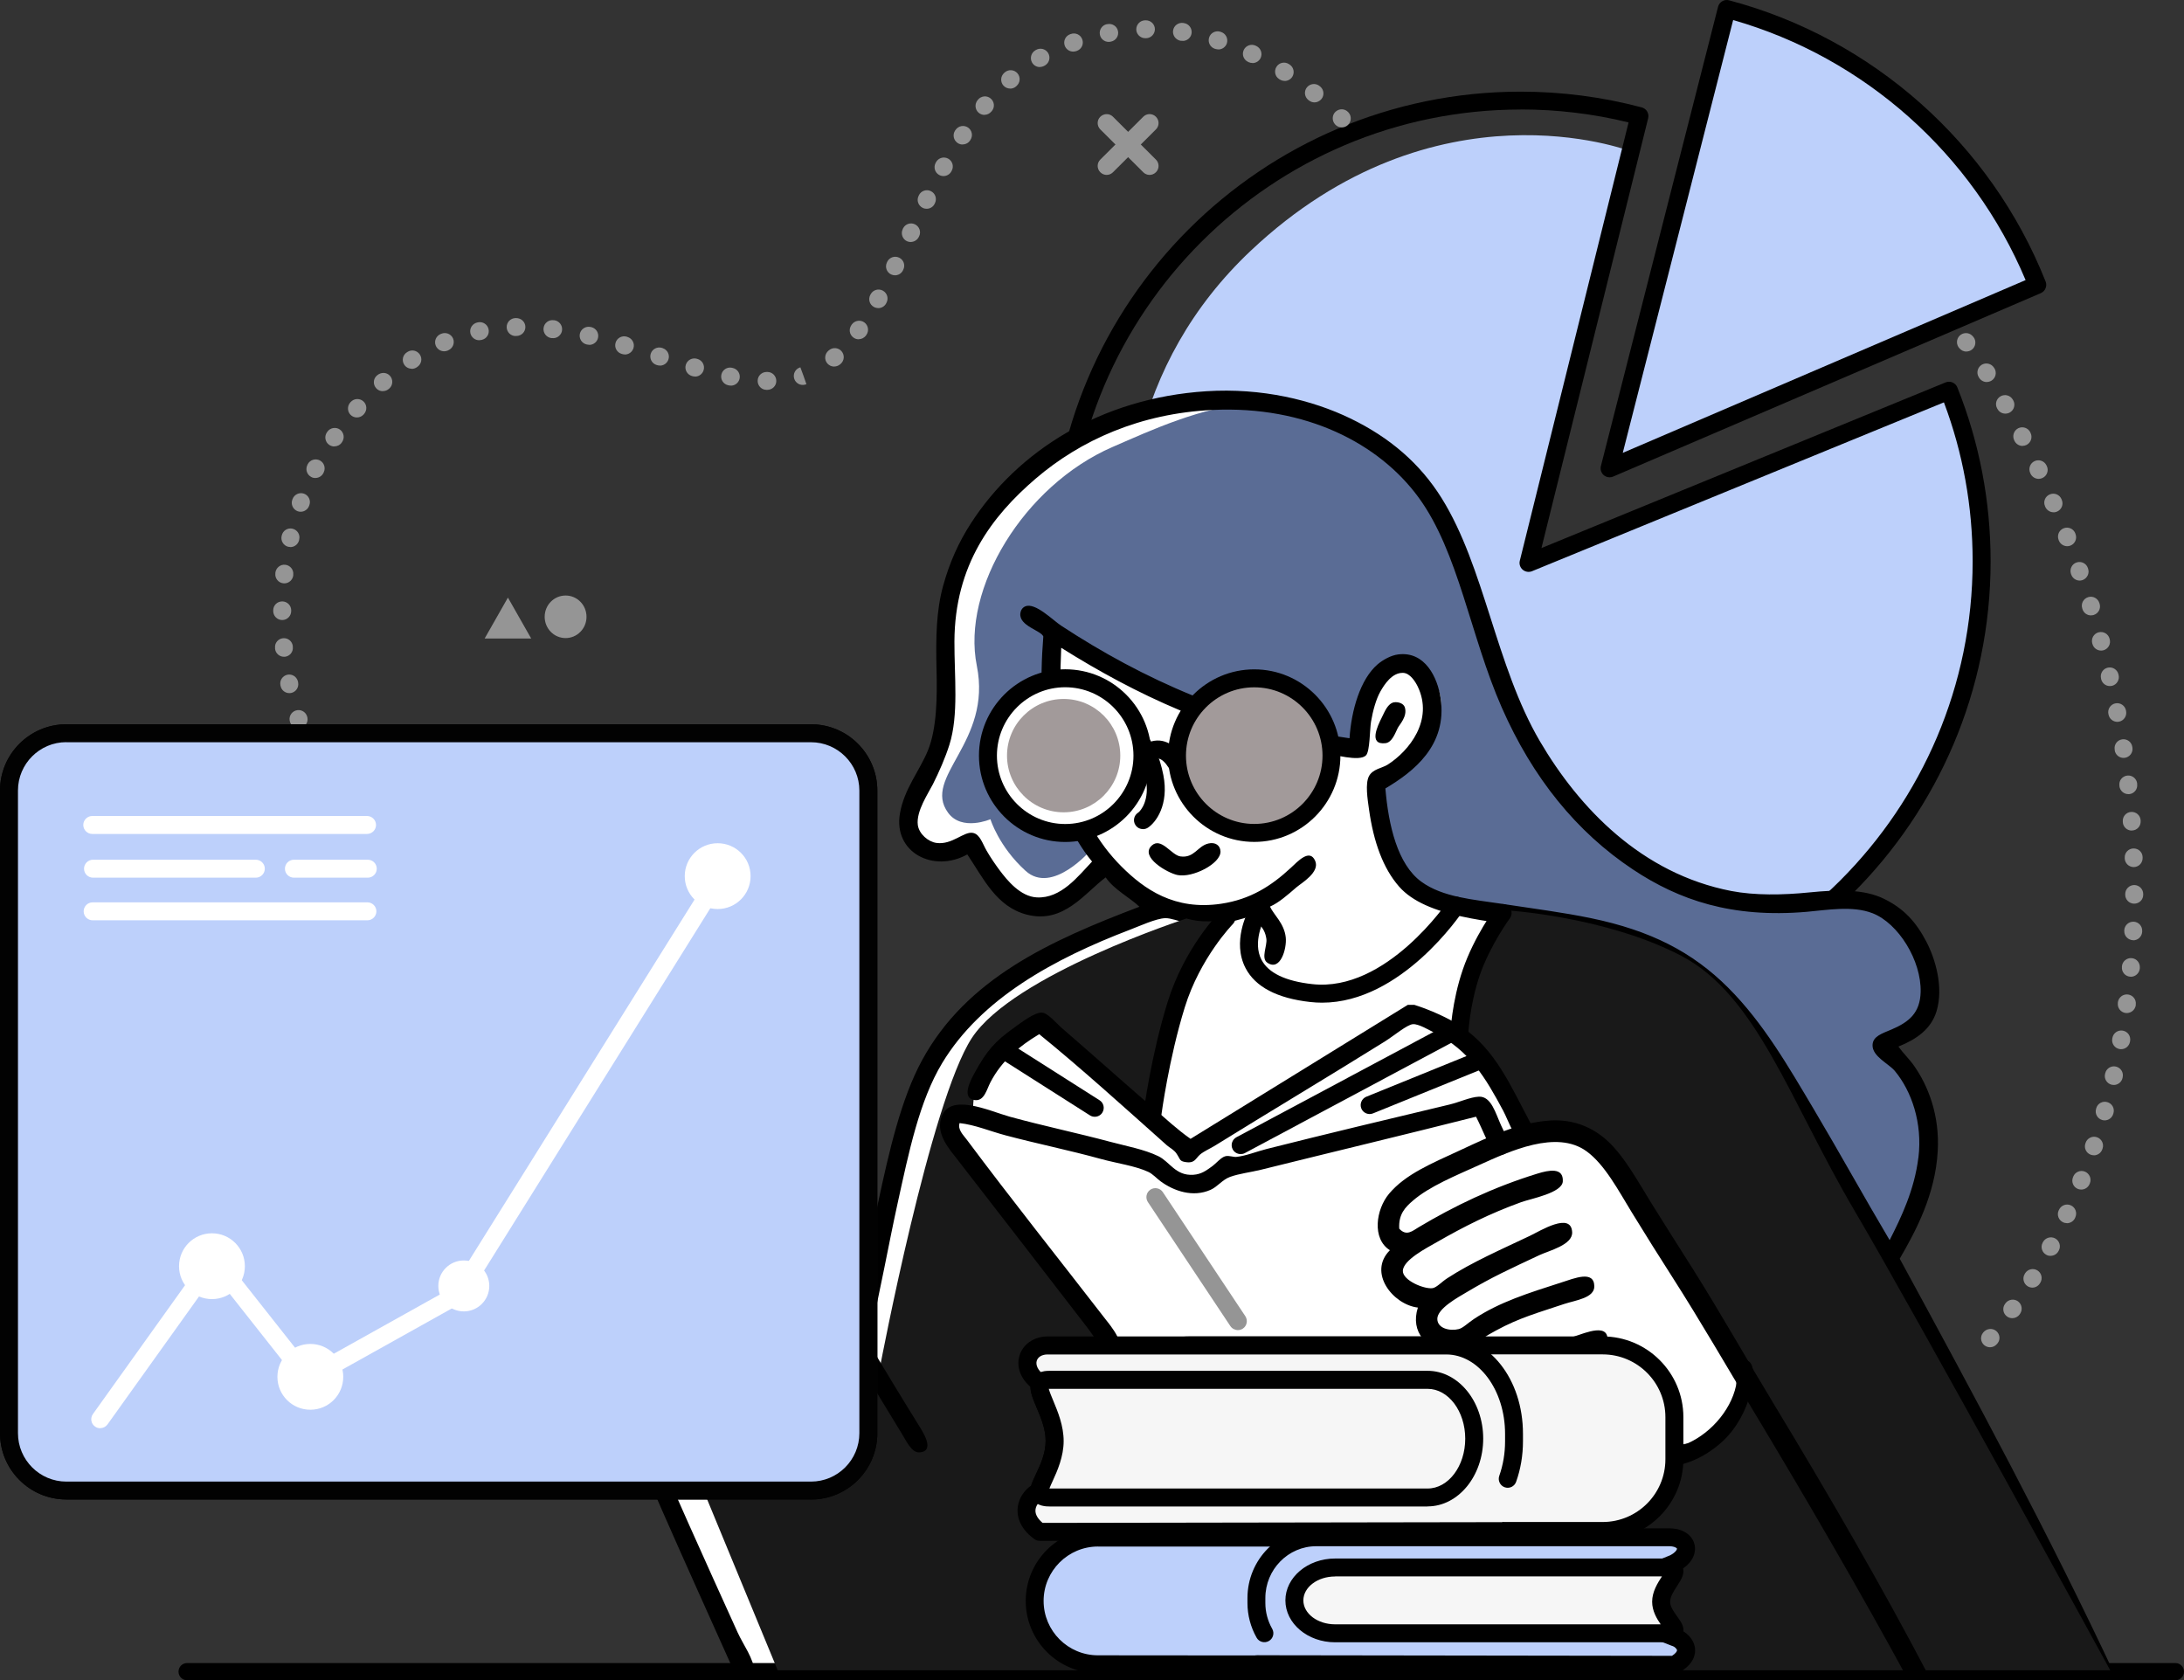 <svg width="607" height="467" viewBox="0 0 607 467" fill="none" xmlns="http://www.w3.org/2000/svg">
<rect x="0" y="0" width="607" height="467" fill="#333333" stroke="none"/>
<g clip-path="url(#clip0_230_3743)">
<path fill-rule="evenodd" clip-rule="evenodd" d="M425.386 157.528L543.016 108.51C543.016 108.51 566.554 176.248 532.659 223.69C493.647 278.273 395.052 301.125 359.213 269.128C324.09 237.786 281.557 131.956 347.648 69.66C398.962 21.277 452.915 41.96 452.915 41.96L425.406 157.549L425.386 157.528Z" fill="#BDD0FB"/>
<path d="M422.645 286.518C350.638 286.518 292.059 227.966 292.059 155.994C292.059 84.022 350.638 25.471 422.645 25.471C434.045 25.471 445.364 26.944 456.294 29.849C457.604 30.196 458.402 31.526 458.075 32.856L428.417 152.312L540.725 106.281C541.339 106.035 542.035 106.035 542.649 106.281C543.263 106.546 543.754 107.037 544 107.651C550.14 123.036 553.251 139.3 553.251 156.014C553.251 227.987 494.672 286.538 422.665 286.538L422.645 286.518ZM422.645 30.442C353.381 30.442 297.032 86.763 297.032 155.994C297.032 225.225 353.381 281.546 422.645 281.546C491.908 281.546 548.257 225.225 548.257 155.994C548.257 140.773 545.576 125.92 540.274 111.825L425.776 158.756C424.917 159.104 423.914 158.94 423.197 158.326C422.481 157.713 422.174 156.751 422.399 155.851L452.63 34.022C442.867 31.628 432.776 30.421 422.645 30.421V30.442Z" fill="black"/>
<path fill-rule="evenodd" clip-rule="evenodd" d="M587.066 465.159H207.281C207.281 465.159 174.573 393.269 164.257 365.793C153.962 338.318 141.784 293.003 143.134 285.658C144.485 278.293 146.716 272.647 146.716 272.647C146.716 272.647 144.363 266.018 145.202 262.847C146.041 259.656 146.716 258.694 146.716 258.694C146.716 258.694 144.526 249.14 146.716 245.867C148.906 242.594 149.357 242.839 149.357 242.839C149.357 242.839 147.248 227.045 158.977 224.55C170.705 222.054 197.989 224.365 195.574 233.797C193.158 243.228 185.176 237.356 181.43 236.804C177.664 236.272 174.86 233.878 171.994 235.863C169.129 237.847 167.471 240.957 167.471 240.957C167.471 240.957 175.433 246.194 181.43 251.513C191.05 260.065 188.041 264.525 188.041 264.525L198.419 263.768C198.419 263.768 199.81 253.191 203.126 249.631C206.442 246.072 213.811 242.103 213.115 246.603C212.439 251.104 211.027 258.04 211.416 263.584C211.805 269.128 211.948 274.099 208.407 280.932C204.866 287.765 199.36 293.187 199.36 293.187C199.36 293.187 210.147 321.624 217.474 334.86C224.781 348.097 239.17 371.44 239.17 371.44C239.17 371.44 250.244 310.331 258.226 297.135C266.209 283.96 285.06 266.714 301.25 260.167C317.44 253.621 321.063 252.25 321.063 252.25C321.063 252.25 319.999 251.35 316.355 248.854C312.692 246.358 305.405 240.18 305.405 240.18C305.405 240.18 296.89 253.15 289.931 251.493C282.972 249.836 280.721 248.67 277.487 243.392C274.253 238.093 269.565 233.96 269.565 233.96C269.565 233.96 256.957 240.855 254.481 231.137C252.004 221.399 262.422 212.622 263.159 203.048C263.896 193.473 262.299 168.371 267.314 156.465C276.156 135.454 314.186 96.583 361.262 114.423C408.339 132.242 406.906 154.869 411.061 166.837C415.236 178.825 428.111 224.59 456.336 239.811C484.562 255.032 518.866 246.542 525.395 253.396C531.925 260.249 542.2 272.176 536.898 279.787C531.597 287.418 523.697 291.1 523.697 291.1C523.697 291.1 536.653 296.419 535.384 315.609C534.115 334.799 526.132 350.49 526.132 350.49L587.066 465.138V465.159Z" fill="white"/>
<path fill-rule="evenodd" clip-rule="evenodd" d="M342.306 203.928C344.762 203.6 347.014 205.319 347.341 207.753L348.201 214.136C348.528 216.571 346.809 218.801 344.353 219.128C341.897 219.455 339.645 217.737 339.318 215.302L338.458 208.919C338.13 206.485 339.85 204.255 342.306 203.928Z" fill="black"/>
<path fill-rule="evenodd" clip-rule="evenodd" d="M307.267 203.743C309.723 203.416 311.975 205.135 312.302 207.569L313.162 213.952C313.489 216.387 311.77 218.617 309.314 218.944C306.858 219.271 304.606 217.553 304.279 215.118L303.419 208.735C303.091 206.301 304.811 204.071 307.267 203.743Z" fill="black"/>
<path d="M304.257 310.372C303.807 310.372 303.336 310.249 302.927 309.983L278.017 294.148C276.85 293.412 276.523 291.878 277.26 290.711C277.997 289.545 279.532 289.218 280.698 289.954L305.608 305.789C306.775 306.526 307.102 308.06 306.365 309.226C305.894 309.983 305.076 310.372 304.257 310.372Z" fill="black"/>
<path d="M380.665 309.615C379.683 309.615 378.741 309.022 378.352 308.06C377.841 306.792 378.455 305.339 379.724 304.807L409.914 292.553C411.183 292.041 412.636 292.655 413.168 293.923C413.68 295.192 413.066 296.644 411.797 297.176L381.607 309.431C381.3 309.553 380.972 309.615 380.665 309.615Z" fill="black"/>
<path d="M344.823 320.744C343.923 320.744 343.063 320.274 342.613 319.435C341.958 318.228 342.428 316.714 343.636 316.059L401.561 285.126C402.768 284.472 404.283 284.942 404.938 286.149C405.593 287.356 405.122 288.87 403.914 289.525L345.99 320.458C345.621 320.662 345.212 320.744 344.823 320.744Z" fill="black"/>
<path d="M344.048 369.66C343.25 369.66 342.451 369.271 341.96 368.555L319.036 334.083C318.279 332.937 318.586 331.382 319.732 330.625C320.878 329.868 322.434 330.175 323.191 331.321L346.115 365.793C346.873 366.939 346.565 368.494 345.419 369.251C344.989 369.537 344.519 369.66 344.048 369.66Z" fill="#959595"/>
<path d="M604.604 466.98H52.008C50.678 466.98 49.613 465.916 49.613 464.586C49.613 463.256 50.678 462.192 52.008 462.192H604.604C605.934 462.192 606.999 463.256 606.999 464.586C606.999 465.916 605.934 466.98 604.604 466.98Z" fill="black"/>
<path fill-rule="evenodd" clip-rule="evenodd" d="M303.171 236.252C303.171 236.252 292.487 248.793 285.036 242.021C277.566 235.249 275.273 227.68 275.273 227.68C275.273 227.68 267.332 231.117 263.504 225.879C256.197 215.896 275.805 206.444 271.487 185.024C267.168 163.604 284.607 134.922 309.168 124.243C331.417 114.566 363.02 99.304 391.511 130.421C402.421 142.328 408.581 162.684 417.628 191.203C424.69 213.461 439.693 230.216 458.708 241.816C490.228 261.088 509.673 244.026 523.509 251.391C530.059 254.869 538.328 265.977 537.059 274.304C535.811 282.63 525.106 290.241 525.106 290.241C525.106 290.241 538.86 301.657 536.875 316.939C534.89 332.221 525.904 349.427 525.904 349.427C525.904 349.427 486.647 281.567 476.453 272.299C466.281 263.052 429.357 256.423 415.254 253.764C401.152 251.125 395.38 248.833 390.733 242.614C386.087 236.374 382.567 216.714 382.567 216.714C382.567 216.714 409.277 201.78 397.529 188.011C382.587 170.54 378.391 206.546 378.391 206.546C378.391 206.546 352.376 207.508 331.744 196.379C311.113 185.249 293.265 176.248 293.265 176.248C293.265 176.248 289.028 184.022 293.469 200.757C297.89 217.491 303.232 236.231 303.232 236.231L303.171 236.252Z" fill="#5A6C95"/>
<path fill-rule="evenodd" clip-rule="evenodd" d="M527.603 290.834C528.933 292.696 530.591 294.23 531.983 296.215C535.913 301.8 539.126 309.983 538.553 319.926C537.878 331.935 532.556 341.959 527.992 349.815C548.644 387.765 569.542 426.513 588.004 465.977C586.469 465.527 584.422 465.568 582.416 465.588C559.39 419.291 536.711 374.999 511.044 330.503C504.597 319.312 498.641 308.571 491.907 298.015C485.316 287.684 477.661 277.454 467.795 270.519C457.991 263.645 443.52 260.474 428.517 258.162C414.169 255.953 396.403 255.012 388.85 246.399C384.429 241.366 381.748 234.022 380.479 224.877C380.09 222.095 379.394 217.778 380.479 215.712C381.502 213.727 384.183 213.461 385.657 212.52C391.695 208.674 398.49 200.102 394.028 190.793C393.373 189.443 391.9 187.111 390.037 187.009C386.906 186.825 384.716 190.302 383.651 192.185C382.464 194.271 381.563 197.524 381.052 200.552C380.683 202.782 380.765 208.756 379.66 209.922C377.859 211.784 370.674 209.697 367.502 209.124C338.56 203.928 315.534 192.962 294.943 180.032C293.633 207.835 298.299 227.414 311.686 240.814C318.01 247.135 326.443 253.109 339.399 251.166C347.525 249.959 353.318 246.235 358.742 241.203C360.707 239.382 363.981 235.761 365.516 239.218C366.949 242.389 361.709 245.417 360.338 246.583C357.841 248.752 355.364 250.92 352.97 251.964C353.993 254.234 356.94 256.608 357.35 260.536C357.677 263.666 355.835 270.11 352.171 267.512C350.432 266.284 352.233 262.786 351.967 260.945C351.455 257.324 349.203 256.485 347.587 254.562C342.408 256.505 336.145 257.467 329.452 256.362C327.507 256.035 325.44 255.135 323.864 255.175C321.346 255.237 316.639 257.405 314.101 258.367C292.855 266.489 272.694 277.516 261.866 295.437C255.521 305.953 252.615 320.13 249.504 334.287C246.884 346.194 244.816 358.183 241.726 371.153C241.173 373.465 240.129 374.692 238.942 374.733C234.869 374.918 236.834 368.228 237.346 365.773C239.659 354.684 241.828 344.537 244.121 333.899C247.109 320.028 250.425 305.38 256.279 294.639C268.58 272.054 291.627 261.497 316.68 252.004C314.121 249.509 309.618 247.258 307.305 243.842C301.492 248.158 295.639 256.853 285.384 254.193C276.91 252.004 273.308 244.087 268.846 237.459C259.431 242.696 248.255 236.906 250.118 226.104C251.284 219.251 255.562 214.279 257.896 208.572C260.434 202.332 260.475 193.453 260.29 186.047C260.065 176.923 260.249 169.64 262.092 162.929C263.893 156.342 266.451 150.675 269.869 145.397C282.846 125.348 306.016 110.597 335.265 108.735C350.677 107.754 364.698 111.15 375.341 116.305C386.292 121.604 394.683 128.846 400.66 138.42C412.654 157.631 415.684 185.004 427.964 205.973C438.894 224.611 456.251 242.798 481.181 247.626C487.67 248.874 495.468 248.772 502.918 248.015C510.676 247.238 518.065 247.054 523.653 249.815C529.077 252.475 532.515 256.178 535.422 261.763C537.898 266.509 540.252 274.447 538.205 281.096C536.67 286.067 532.638 288.829 527.644 290.855L527.603 290.834ZM533.191 321.726C534.357 312.049 531.267 303.211 526.62 297.626C524.922 295.601 520.337 293.596 520.439 290.445C520.521 287.97 523.059 287.254 525.822 286.067C530.571 284.022 533.641 281.526 533.805 275.716C534.03 266.898 527.582 256.587 520.439 253.805C514.913 251.636 507.728 252.925 502.1 253.416C481.304 255.196 466.629 250.143 453.857 241.653C438.178 231.239 425.979 216.203 417.382 196.624C408.602 176.657 405.409 153.478 394.254 138.236C383.303 123.281 363.019 112.704 337.045 113.932C316.925 114.873 300.305 122.34 287.799 133.06C275.723 143.433 265.346 156.956 265.264 178.293C265.223 187.847 266.492 198.69 263.872 206.976C262.767 210.495 261.027 214.484 259.287 217.942C257.957 220.56 254.58 225.491 255.091 229.296C255.439 231.792 257.998 233.96 260.27 234.267C264.65 234.881 267.904 230.953 270.442 231.485C272.366 231.874 273.062 234.451 274.229 236.456C275.375 238.461 276.808 240.486 277.811 241.837C279.94 244.68 283.603 249.181 288.168 249.406C294.943 249.754 299.671 243.473 303.519 239.443C292.118 225.634 287.922 202.23 289.969 176.882C289.314 175.204 283.215 173.977 283.583 170.499C283.644 169.865 283.992 168.903 284.975 168.514C287.758 167.369 292.671 172.422 294.943 173.895C317.376 188.604 343.82 200.716 375.075 205.176C375.587 197.361 378.063 188.789 382.853 184.656C384.306 183.408 386.578 182.119 388.625 181.874C396.096 180.953 399.555 188.338 400.394 194.026C402.318 207.262 392.78 214.505 385.043 219.128C385.903 229.439 388.441 240.221 395.011 245.028C401.008 249.406 409.461 249.979 417.546 251.207C426.02 252.495 434.514 253.58 442.272 255.196C458.707 258.612 470.333 264.525 480.342 274.529C490.064 284.247 497.024 296.358 504.065 308.203C511.167 320.151 517.942 332.446 525.188 344.66C528.463 338.215 532.085 330.625 533.17 321.747L533.191 321.726Z" fill="black"/>
<path fill-rule="evenodd" clip-rule="evenodd" d="M387.459 195.192C388.401 195.008 390.079 195.397 390.448 196.583C391.226 199.14 388.954 201.35 388.462 202.352C387.746 203.784 386.907 206.321 385.065 206.546C380.316 207.078 382.813 201.861 384.062 199.365C384.901 197.688 385.679 195.54 387.459 195.171V195.192Z" fill="black"/>
<path fill-rule="evenodd" clip-rule="evenodd" d="M335.817 234.431C337.781 233.96 339.153 234.963 339.214 236.62C339.317 240.016 331.457 244.046 327.261 243.187C324.498 242.635 316.74 238.175 320.077 235.024C322.717 232.528 325.562 237.663 328.059 238.011C331.928 238.563 332.828 235.126 335.837 234.431H335.817Z" fill="black"/>
<path fill-rule="evenodd" clip-rule="evenodd" d="M216.533 333.53C216.533 333.53 208.571 361.558 192.565 367.287C176.579 373.015 176.907 369.169 176.907 369.169L216.144 464.197H586.493C586.493 464.197 533.337 366.877 515.366 336.354C497.395 305.81 488.328 276.657 467.266 265.63C446.184 254.623 418.593 252.986 418.593 252.986C418.593 252.986 409.301 265.486 408.216 271.644C407.131 277.823 405.76 288.625 405.76 288.625C405.76 288.625 411.941 289.627 414.807 295.601C417.672 301.575 424.058 314.463 424.058 314.463C424.058 314.463 433.023 306.403 444.629 319.558C456.234 332.712 485.196 381.035 485.196 381.035C485.196 381.035 488.062 392.512 479.527 397.442C471.012 402.372 463.684 401.411 463.684 401.411L330.499 398.956L311.075 374.447C311.075 374.447 265.451 317.798 265.042 313.911C264.633 310.044 270.507 309.39 270.507 309.39C270.507 309.39 269.606 301.493 275.031 296.01C280.455 290.527 290.115 283.94 290.115 283.94L320.306 308.837C320.306 308.837 320.654 287.847 326.16 276.779C331.666 265.732 340.876 255.462 340.876 255.462C340.876 255.462 335.677 256.812 330.499 255.462C325.32 254.112 329.742 255.278 329.742 255.278C329.742 255.278 281.662 270.846 270.118 288.461C258.574 306.096 244.656 379.541 244.656 379.541L216.553 333.53H216.533Z" fill="#191919"/>
<path fill-rule="evenodd" clip-rule="evenodd" d="M217.144 330.912C217.308 337.684 215.2 342.859 212.948 347.851C210.82 352.598 208.036 357.119 204.372 360.597C198.027 366.632 188.898 372.381 177.457 371.562C173.793 371.296 170.641 369.885 167.489 368.166C164.971 366.816 160.366 364.77 160.714 361.783C160.755 361.456 161.553 360.208 162.106 359.983C163.989 359.267 167.243 362.683 168.881 363.563C171.316 364.893 174.612 366.12 176.863 366.346C188.551 367.553 197.986 360.719 203.185 354.787C207.77 349.57 210.799 342.491 212.559 334.86C213.194 332.098 213.624 327.904 217.144 330.871V330.912Z" fill="black"/>
<path fill-rule="evenodd" clip-rule="evenodd" d="M487.26 381.321V383.305C486.462 389.893 483.29 396.337 478.889 400.449C474.488 404.561 468.246 407.917 461.348 407.63C460.611 406.219 460.058 405.809 460.161 404.848C460.447 402.127 465.462 402.475 467.734 401.656C474.795 399.12 480.997 392.225 482.491 385.126C482.798 383.633 482.061 378.579 484.477 378.15C486.544 377.782 487.097 379.439 487.26 381.341V381.321Z" fill="black"/>
<path fill-rule="evenodd" clip-rule="evenodd" d="M167.408 220.131H176.373C183.271 221.031 190.701 222.749 194.713 226.698C198.438 230.38 199.277 238.686 193.321 240.855C184.642 243.985 173.958 233.817 168.596 241.857C173.876 243.658 178.154 246.174 182.35 249.631C185.85 252.495 190.476 256.628 191.315 262.193C191.847 265.732 190.476 268.351 189.33 269.967C188.654 270.908 187.201 271.808 186.935 272.954C186.648 274.243 187.058 275.756 186.935 276.943C186.444 281.28 184.786 283.51 183.537 287.111C182.534 290.016 182.35 291.796 180.938 293.882C179.812 295.56 178.461 297.34 176.353 298.67C170.601 302.291 159.692 300.245 162.394 291.489C159.712 290.057 154.984 290.466 155.414 286.906C155.762 284.022 159.139 284.799 161.8 285.72C164.461 286.64 166.856 287.827 167.572 289.709C168.493 292.082 166.549 293.555 167.961 294.68C170.09 296.399 173.058 294.537 174.531 293.289C187.242 282.569 164.379 268.842 151.996 272.77C142.089 275.92 145.549 294.353 147.8 304.644C149.499 312.315 152.139 321.89 154.575 329.541C168.8 374.161 186.955 413.85 205.008 453.682C206.666 457.323 209.388 460.719 209.798 464.831C208.14 464.034 205.929 463.788 203.616 463.645C190.619 434.615 176.967 404.93 164.952 373.976C155.803 350.429 146.592 327.516 141.823 300.859C140.616 294.169 139.408 286.252 140.82 279.132C141.23 277.066 142.785 274.611 142.806 272.954C142.847 271.235 141.721 268.821 141.619 266.387C141.496 263.686 141.905 261.456 142.806 259.206C141.926 255.482 141.619 252.168 142.601 248.445C143.297 245.806 145.671 243.698 145.999 242.062C146.695 238.523 146.715 235.883 147.8 233.101C150.891 225.102 157.215 221.358 167.327 220.151L167.408 220.131ZM174.593 225.306C161.227 224.631 152.201 228.866 151.464 240.241C155.066 239.239 160.572 239.525 164.031 240.446C164.379 237.07 168.289 233.94 171.809 233.469C178.277 232.61 185.891 237.336 192.134 235.454C193.587 227.782 181.634 225.634 174.593 225.286V225.306ZM181.368 255.585C175.923 250.143 166.774 245.376 158.443 244.824C150.993 244.333 146.613 247.054 147.288 254.194C161.759 247.524 179.669 256.423 185.359 266.755C187.549 262.847 184.09 258.306 181.368 255.605V255.585ZM157.85 256.976C150.543 257.058 144.955 260.822 147.288 269.128C158.28 263.379 173.242 269.333 179.178 276.104C179.894 276.923 180.672 278.887 181.368 278.498C184.254 265.957 169.844 256.853 157.85 256.976Z" fill="black"/>
<path fill-rule="evenodd" clip-rule="evenodd" d="M200.895 293.248C215.959 330.175 235.158 363.522 255.319 396.071C256.384 397.79 260.129 403.354 255.524 403.641C253.334 403.784 251.84 400.368 250.53 398.26C231.187 366.714 211.292 332.999 196.903 297.033C195.471 297.504 193.117 297.585 192.523 295.846C191.848 293.862 194.263 292.041 195.512 290.855C199.769 286.845 204.129 282.364 206.482 276.902C208.468 272.299 208.713 267.553 208.877 262.745C209.061 257.59 210.249 253.334 210.863 248.199C203.883 247.279 202.143 254.93 201.488 261.743C201.222 264.607 201.243 266.857 198.889 266.918C194.468 267.041 196.801 257.753 197.497 254.971C198.868 249.488 201.713 243.248 208.263 242.614C210.617 242.389 214.138 243.044 215.447 245.396C217.331 248.792 214.833 255.278 214.445 259.144C213.892 264.729 214.056 269.66 213.053 273.69C210.965 282.017 206.094 287.602 200.895 293.207V293.248Z" fill="black"/>
<path fill-rule="evenodd" clip-rule="evenodd" d="M536.2 465.998C534.133 466.182 532.536 466.857 530.428 467C516.919 442.164 502.632 417.573 487.179 391.877C479.933 379.848 472.688 367.266 464.848 355.012C461.225 349.345 457.275 343.084 453.489 336.886C449.804 330.871 446.018 323.629 440.921 319.946C432.591 313.911 419.614 319.946 411.222 323.731C404.59 326.738 397.345 329.664 392.678 333.694C390.611 335.474 388.646 337.438 388.891 341.468C390.897 343.678 392.596 342.082 394.275 341.08C404.038 335.249 414.865 329.991 427.371 326.145C430.38 325.224 434.576 324.324 434.351 328.334C434.167 331.546 425.509 333.121 422.786 334.103C414.026 337.274 406.903 340.875 399.269 345.253C396.608 346.787 389.915 350.184 389.894 353.232C389.894 355.85 395.687 358.265 398.061 358.019C399.248 357.896 400.579 356.321 402.257 355.237C409.114 350.777 417.26 347.238 425.181 343.473C427.985 342.143 436.705 336.661 436.95 342.471C437.094 346.01 430.523 347.565 427.781 348.854C419.88 352.577 414.661 354.909 407.456 359.226C405.389 360.474 399.412 363.665 399.473 366.591C399.535 369.251 403.035 369.987 405.45 369.373C406.637 369.066 407.968 367.696 409.626 366.591C416.707 361.886 424.71 359.39 433.942 356.423C437.646 355.237 442.988 352.986 443.111 357.426C443.193 360.76 437.892 361.354 434.74 362.397C427.371 364.873 422.316 366.223 415.807 369.762C413.453 371.051 408.827 373.485 409.032 376.145C409.298 379.664 415.541 377.72 418.202 376.943C425.161 374.918 430.442 373.608 437.728 371.358C440.45 370.519 447.655 367.307 446.693 373.158C446.304 375.572 441.924 376.227 438.915 377.147C435.354 378.232 432.98 378.845 429.746 379.746C420.269 382.344 404.079 389.995 402.83 375.552C396.628 375.081 391.88 370.294 394.07 363.4C387.131 362.581 380.09 353.661 386.292 347.463C381.236 344.271 382.403 336.108 386.087 331.73C390.693 326.288 397.815 323.383 406.023 319.578C414.21 315.773 422.029 312.008 430.749 311.415C437.626 310.945 443.009 313.625 446.693 317C451.503 321.399 455.249 328.396 459.056 334.533C462.965 340.834 466.977 347.074 470.62 352.864C478.398 365.261 485.603 377.986 492.951 390.118C508.752 416.243 522.998 440.854 536.2 466.038V465.998Z" fill="black"/>
<path fill-rule="evenodd" clip-rule="evenodd" d="M206.688 466.202C206.483 466.652 205.439 466.284 204.887 466.407C205.091 465.609 206.094 466.223 206.688 466.202Z" fill="black"/>
<path fill-rule="evenodd" clip-rule="evenodd" d="M447.352 130.155L566.209 79.173C551.37 41.714 519.358 12.93 479.896 2.496L447.352 130.155Z" fill="#BDD0FB"/>
<path d="M447.351 132.651C446.778 132.651 446.184 132.447 445.734 132.058C445.018 131.444 444.711 130.462 444.936 129.542L477.501 1.882C477.664 1.248 478.074 0.696 478.647 0.348C479.22 -9.92179e-06 479.916 -0.082 480.55 0.082C520.422 10.638 553.314 39.853 568.542 78.253C569.034 79.501 568.44 80.933 567.212 81.465L448.354 132.447C448.047 132.59 447.699 132.651 447.372 132.651H447.351ZM481.697 5.565L451.015 125.859L562.975 77.844C548.279 42.799 518.171 16.019 481.676 5.565H481.697Z" fill="black"/>
<path d="M319.504 48.609C318.87 48.609 318.235 48.363 317.744 47.872L305.811 35.966C304.829 34.984 304.829 33.408 305.811 32.447C306.794 31.485 308.37 31.465 309.332 32.447L321.264 44.353C322.247 45.335 322.247 46.911 321.264 47.872C320.773 48.363 320.139 48.609 319.504 48.609Z" fill="#959595"/>
<path d="M307.571 48.609C306.937 48.609 306.302 48.363 305.811 47.872C304.829 46.89 304.829 45.315 305.811 44.353L317.744 32.447C318.726 31.465 320.302 31.465 321.264 32.447C322.247 33.429 322.247 35.004 321.264 35.966L309.332 47.872C308.84 48.363 308.206 48.609 307.571 48.609Z" fill="#959595"/>
<path d="M141.167 166.08L147.635 177.455H134.699L141.167 166.08Z" fill="#959595"/>
<path fill-rule="evenodd" clip-rule="evenodd" d="M157.196 165.507C160.409 165.507 163.009 168.146 163.009 171.42C163.009 174.693 160.409 177.332 157.196 177.332C153.982 177.332 151.383 174.693 151.383 171.42C151.383 168.146 153.982 165.507 157.196 165.507Z" fill="#959595"/>
<path d="M553.089 374.427C552.536 374.427 551.983 374.242 551.513 373.874C550.448 372.994 550.284 371.44 551.165 370.376L551.246 370.273C552.127 369.21 553.723 369.026 554.787 369.885C555.852 370.764 556.036 372.299 555.156 373.363L555.033 373.506C554.542 374.099 553.825 374.427 553.109 374.427H553.089ZM559.27 366.346C558.758 366.346 558.267 366.202 557.817 365.875C556.691 365.077 556.445 363.522 557.244 362.397L557.346 362.254C558.144 361.129 559.7 360.863 560.825 361.64C561.951 362.438 562.217 363.993 561.439 365.118L561.317 365.302C560.825 365.977 560.068 366.346 559.29 366.346H559.27ZM564.858 357.855C564.428 357.855 563.978 357.733 563.568 357.487C562.402 356.771 562.013 355.237 562.729 354.071L562.831 353.886C563.548 352.72 565.083 352.352 566.249 353.068C567.416 353.784 567.785 355.319 567.068 356.485L566.966 356.648C566.495 357.426 565.676 357.855 564.837 357.855H564.858ZM569.913 349.038C569.524 349.038 569.136 348.956 568.767 348.751C567.539 348.117 567.068 346.603 567.703 345.396L567.805 345.192C568.46 343.985 569.975 343.535 571.182 344.169C572.39 344.823 572.861 346.337 572.206 347.544L572.124 347.688C571.674 348.547 570.814 349.017 569.913 349.017V349.038ZM574.437 339.934C574.089 339.934 573.741 339.873 573.413 339.709C572.165 339.136 571.592 337.663 572.165 336.415L572.267 336.211C572.84 334.963 574.334 334.41 575.583 335.003C576.831 335.576 577.364 337.07 576.791 338.318L576.729 338.481C576.32 339.402 575.399 339.954 574.457 339.954L574.437 339.934ZM578.448 330.605C578.141 330.605 577.834 330.544 577.548 330.441C576.258 329.95 575.624 328.498 576.136 327.209L576.217 327.004C576.729 325.715 578.182 325.102 579.451 325.613C580.72 326.125 581.355 327.577 580.843 328.846L580.782 329.009C580.393 329.991 579.451 330.605 578.448 330.605ZM581.949 321.071C581.682 321.071 581.416 321.031 581.15 320.949C579.84 320.499 579.144 319.087 579.595 317.798L579.656 317.614C580.106 316.305 581.519 315.609 582.808 316.059C584.118 316.509 584.814 317.921 584.364 319.21L584.302 319.394C583.954 320.437 582.972 321.092 581.949 321.092V321.071ZM584.957 311.374C584.732 311.374 584.487 311.333 584.261 311.272C582.931 310.883 582.174 309.513 582.563 308.183L582.603 308.019C582.972 306.689 584.343 305.912 585.674 306.301C587.004 306.669 587.782 308.04 587.393 309.369L587.332 309.574C587.025 310.658 586.022 311.374 584.937 311.374H584.957ZM587.475 301.534C587.291 301.534 587.086 301.513 586.902 301.472C585.571 301.145 584.732 299.815 585.06 298.465L585.101 298.301C585.408 296.951 586.738 296.112 588.068 296.419C589.419 296.726 590.259 298.056 589.952 299.386L589.911 299.611C589.644 300.756 588.621 301.534 587.495 301.534H587.475ZM589.522 291.591C589.378 291.591 589.215 291.591 589.071 291.55C587.72 291.305 586.82 290.016 587.066 288.645L587.106 288.441C587.352 287.09 588.642 286.19 590.013 286.436C591.364 286.681 592.264 287.97 592.019 289.341L591.978 289.545C591.753 290.752 590.709 291.591 589.522 291.591ZM591.098 281.546C590.975 281.546 590.873 281.546 590.75 281.526C589.378 281.342 588.437 280.073 588.621 278.702V278.539C588.826 277.168 590.074 276.207 591.446 276.391C592.817 276.575 593.779 277.823 593.595 279.173V279.398C593.39 280.646 592.326 281.546 591.098 281.546ZM592.223 271.44C592.223 271.44 592.08 271.44 591.998 271.44C590.627 271.317 589.624 270.11 589.747 268.739V268.535C589.89 267.164 591.098 266.162 592.469 266.284C593.84 266.407 594.843 267.614 594.721 268.985V269.189C594.577 270.478 593.492 271.46 592.223 271.46V271.44ZM592.899 261.313C591.425 261.252 590.361 260.106 590.402 258.735V258.51C590.484 257.139 591.65 256.096 593.022 256.157C594.393 256.219 595.457 257.405 595.376 258.776V258.94C595.314 260.29 594.209 261.333 592.878 261.333L592.899 261.313ZM593.165 251.145C591.753 251.145 590.647 250 590.668 248.629V248.465C590.668 247.094 591.794 245.969 593.165 245.969C594.536 245.969 595.662 247.094 595.662 248.465V248.69C595.662 250.061 594.536 251.145 593.165 251.145ZM593.022 240.977C591.671 240.977 590.566 239.893 590.525 238.543V238.379C590.463 237.009 591.548 235.842 592.919 235.802C594.332 235.761 595.457 236.824 595.498 238.195V238.42C595.539 239.791 594.454 240.937 593.083 240.977C593.063 240.977 593.042 240.977 593.022 240.977ZM592.469 230.83C591.159 230.83 590.074 229.807 589.992 228.498V228.334C589.87 226.964 590.893 225.757 592.264 225.654C593.656 225.552 594.843 226.575 594.946 227.946V228.171C595.048 229.541 594.004 230.728 592.633 230.81C592.571 230.81 592.53 230.81 592.469 230.81V230.83ZM591.528 220.703C590.259 220.703 589.194 219.742 589.051 218.473V218.31C588.867 216.939 589.849 215.712 591.221 215.548C592.592 215.384 593.82 216.366 593.984 217.737V217.962C594.147 219.333 593.165 220.56 591.794 220.703C591.712 220.703 591.609 220.703 591.528 220.703ZM590.197 210.638C588.969 210.638 587.905 209.738 587.741 208.49V208.326C587.495 206.976 588.437 205.687 589.788 205.482C591.139 205.257 592.428 206.198 592.633 207.569L592.674 207.794C592.858 209.165 591.916 210.413 590.545 210.617C590.422 210.617 590.299 210.638 590.197 210.638ZM588.478 200.613C587.291 200.613 586.247 199.775 586.022 198.568L585.981 198.404C585.715 197.054 586.595 195.744 587.946 195.478C589.297 195.212 590.606 196.092 590.873 197.442L590.914 197.667C591.159 199.018 590.259 200.327 588.908 200.572C588.764 200.593 588.601 200.613 588.457 200.613H588.478ZM586.39 190.671C585.264 190.671 584.241 189.893 583.975 188.748L583.934 188.523C583.627 187.172 584.487 185.843 585.817 185.556C587.147 185.249 588.498 186.109 588.785 187.438L588.826 187.602C589.153 188.932 588.314 190.282 586.984 190.609C586.799 190.65 586.595 190.671 586.411 190.671H586.39ZM583.954 180.81C582.87 180.81 581.867 180.094 581.56 178.989L581.498 178.784C581.15 177.455 581.928 176.084 583.258 175.736C584.589 175.388 585.96 176.166 586.308 177.496L586.349 177.659C586.718 178.989 585.94 180.36 584.609 180.728C584.384 180.789 584.159 180.81 583.934 180.81H583.954ZM581.15 171.031C580.086 171.031 579.103 170.356 578.776 169.271L578.715 169.067C578.305 167.757 579.042 166.366 580.372 165.957C581.682 165.548 583.074 166.284 583.484 167.614L583.545 167.798C583.954 169.108 583.217 170.499 581.908 170.908C581.662 170.99 581.416 171.01 581.171 171.01L581.15 171.031ZM578.019 161.354C576.995 161.354 576.033 160.72 575.665 159.697L575.583 159.472C575.153 158.163 575.849 156.751 577.139 156.321C578.448 155.871 579.861 156.587 580.291 157.876L580.332 158.019C580.802 159.308 580.106 160.74 578.817 161.211C578.53 161.313 578.264 161.354 577.978 161.354H578.019ZM574.539 151.8C573.536 151.8 572.595 151.186 572.206 150.204L572.144 150.02C571.653 148.731 572.288 147.299 573.577 146.808C574.867 146.317 576.299 146.951 576.791 148.24L576.852 148.424C577.343 149.713 576.709 151.145 575.419 151.636C575.133 151.759 574.826 151.8 574.519 151.8H574.539ZM570.732 142.369C569.77 142.369 568.849 141.796 568.44 140.855L568.358 140.65C567.826 139.382 568.419 137.929 569.709 137.397C570.978 136.866 572.431 137.459 572.963 138.748L573.024 138.911C573.577 140.18 572.984 141.632 571.714 142.185C571.387 142.328 571.059 142.389 570.732 142.389V142.369ZM566.597 133.081C565.656 133.081 564.776 132.549 564.346 131.649L564.264 131.465C563.691 130.217 564.223 128.744 565.472 128.15C566.72 127.578 568.194 128.109 568.788 129.357L568.869 129.521C569.463 130.769 568.931 132.242 567.682 132.835C567.334 132.999 566.986 133.081 566.618 133.081H566.597ZM562.135 123.936C561.235 123.936 560.355 123.445 559.904 122.565L559.823 122.381C559.209 121.154 559.7 119.66 560.907 119.026C562.135 118.412 563.63 118.883 564.264 120.11L564.346 120.294C564.96 121.522 564.469 123.015 563.241 123.65C562.872 123.834 562.504 123.915 562.115 123.915L562.135 123.936ZM557.346 114.955C556.466 114.955 555.627 114.505 555.176 113.686L555.074 113.523C554.399 112.316 554.828 110.802 556.036 110.127C557.244 109.452 558.758 109.881 559.434 111.088L559.536 111.252C560.211 112.459 559.782 113.973 558.574 114.648C558.185 114.852 557.776 114.955 557.366 114.955H557.346ZM552.188 106.178C551.349 106.178 550.53 105.749 550.059 104.992L549.957 104.828C549.241 103.662 549.589 102.127 550.755 101.391C551.922 100.675 553.457 101.023 554.194 102.189L554.317 102.373C555.033 103.539 554.665 105.073 553.498 105.79C553.089 106.035 552.638 106.158 552.208 106.158L552.188 106.178ZM546.518 97.709C545.802 97.709 545.086 97.402 544.594 96.808C544.165 96.358 543.898 95.745 543.898 95.069C543.898 93.699 545.024 92.573 546.396 92.573C547.603 92.573 548.258 93.392 548.463 93.637C549.322 94.701 549.159 96.276 548.094 97.136C547.644 97.504 547.071 97.688 546.539 97.688L546.518 97.709ZM544.615 96.829C544.758 96.993 544.983 97.156 545.27 97.299C545.024 97.177 544.819 97.013 544.615 96.829Z" fill="#959595"/>
<path d="M82.96 202.393C81.957 202.393 81.015 201.779 80.647 200.777L80.606 200.654C80.156 199.345 80.851 197.933 82.161 197.483C83.471 197.033 84.884 197.729 85.334 199.038C85.805 200.327 85.15 201.779 83.84 202.25C83.553 202.352 83.267 202.393 82.98 202.393H82.96Z" fill="#959595"/>
<path d="M80.42 192.635C79.253 192.635 78.21 191.816 77.984 190.63L77.943 190.466C77.657 189.116 78.537 187.807 79.867 187.52C81.218 187.234 82.528 188.113 82.815 189.443L82.856 189.668C83.122 191.018 82.242 192.328 80.891 192.594C80.727 192.614 80.563 192.635 80.42 192.635ZM78.926 182.528C77.657 182.528 76.572 181.567 76.449 180.298V180.073C76.306 178.703 77.309 177.496 78.68 177.373C80.072 177.25 81.259 178.253 81.382 179.623V179.787C81.546 181.158 80.543 182.385 79.171 182.528C79.09 182.528 79.008 182.528 78.905 182.528H78.926ZM78.435 172.32C77.063 172.32 75.938 171.194 75.938 169.824V169.599C75.938 168.228 77.063 167.144 78.435 167.144C79.847 167.144 80.952 168.289 80.932 169.66V169.824C80.932 171.194 79.806 172.32 78.435 172.32ZM79.008 162.111C79.008 162.111 78.823 162.111 78.721 162.111C77.35 161.947 76.367 160.72 76.531 159.349V159.185C76.695 157.815 77.902 156.812 79.274 156.956C80.645 157.099 81.648 158.326 81.505 159.697V159.922C81.341 161.19 80.256 162.131 79.008 162.131V162.111ZM80.707 152.025C80.522 152.025 80.338 152.005 80.133 151.964C78.803 151.657 77.964 150.307 78.271 148.977L78.312 148.813C78.619 147.463 79.949 146.624 81.28 146.931C82.63 147.238 83.47 148.568 83.163 149.897L83.122 150.122C82.856 151.268 81.832 152.046 80.707 152.046V152.025ZM83.593 142.226C83.306 142.226 83.019 142.185 82.733 142.082C81.443 141.612 80.768 140.18 81.239 138.891L81.3 138.727C81.75 137.438 83.183 136.743 84.473 137.193C85.762 137.643 86.458 139.075 85.987 140.364L85.905 140.589C85.537 141.591 84.575 142.226 83.572 142.226H83.593ZM87.666 132.856C87.277 132.856 86.888 132.774 86.519 132.569C85.291 131.935 84.821 130.442 85.435 129.214L85.516 129.03C86.151 127.803 87.645 127.332 88.873 127.946C90.101 128.58 90.572 130.073 89.958 131.301L89.876 131.485C89.426 132.344 88.566 132.835 87.666 132.835V132.856ZM92.906 124.079C92.435 124.079 91.944 123.936 91.514 123.65C90.368 122.872 90.081 121.338 90.838 120.192L90.981 119.988C91.78 118.862 93.335 118.596 94.461 119.374C95.587 120.172 95.853 121.726 95.075 122.852L94.993 122.974C94.502 123.69 93.724 124.059 92.926 124.059L92.906 124.079ZM99.189 116.019C98.596 116.019 98.022 115.814 97.552 115.405C96.528 114.505 96.426 112.929 97.327 111.886L97.449 111.743C98.371 110.72 99.926 110.618 100.97 111.518C101.993 112.418 102.096 113.993 101.195 115.037L101.072 115.18C100.581 115.732 99.885 116.019 99.21 116.019H99.189ZM106.394 108.715C105.718 108.715 105.023 108.449 104.552 107.897C103.631 106.874 103.692 105.319 104.716 104.398C105.862 103.355 107.438 103.416 108.379 104.439C109.3 105.462 109.239 107.037 108.216 107.958L108.093 108.06C107.622 108.49 107.008 108.695 106.394 108.695V108.715ZM213.258 108.347H213.032C211.661 108.347 210.556 107.201 210.576 105.83C210.576 104.46 211.702 103.375 213.073 103.375C213.114 103.375 213.298 103.375 213.298 103.375C214.67 103.375 215.775 104.521 215.755 105.892C215.755 107.263 214.629 108.347 213.258 108.347ZM203.105 107.16C202.942 107.16 202.778 107.16 202.635 107.119L202.409 107.078C201.059 106.792 200.199 105.483 200.485 104.132C200.772 102.782 202.082 101.923 203.433 102.209L203.597 102.25C204.948 102.516 205.828 103.826 205.562 105.176C205.336 106.362 204.293 107.181 203.126 107.181L203.105 107.16ZM223.103 106.976C222.059 106.976 221.097 106.321 220.749 105.278C220.319 103.969 221.015 102.557 222.325 102.127L222.448 102.087L223.307 104.419L224.126 106.772L223.901 106.853C223.635 106.935 223.369 106.976 223.103 106.976ZM193.178 104.644C192.933 104.644 192.687 104.603 192.462 104.542L192.298 104.501C190.968 104.112 190.211 102.721 190.599 101.411C190.988 100.082 192.38 99.325 193.69 99.713L193.895 99.775C195.205 100.164 195.962 101.555 195.553 102.884C195.225 103.969 194.243 104.664 193.178 104.664V104.644ZM114.438 102.475C113.619 102.475 112.821 102.087 112.35 101.35C111.593 100.204 111.92 98.65 113.087 97.913L113.21 97.831C114.356 97.054 115.891 97.361 116.669 98.506C117.447 99.652 117.14 101.186 115.993 101.964L115.789 102.107C115.359 102.373 114.888 102.516 114.438 102.516V102.475ZM231.842 101.882C231.147 101.882 230.43 101.575 229.939 101.002C229.038 99.959 229.182 98.384 230.226 97.484L230.369 97.361C231.413 96.461 232.989 96.563 233.889 97.606C234.79 98.65 234.688 100.225 233.644 101.125L233.48 101.268C233.009 101.657 232.436 101.862 231.863 101.862L231.842 101.882ZM183.415 101.596C183.149 101.596 182.883 101.555 182.617 101.473L182.474 101.432C181.164 101.023 180.447 99.611 180.857 98.302C181.286 96.993 182.678 96.276 183.988 96.686L184.213 96.767C185.523 97.218 186.219 98.629 185.769 99.918C185.421 100.961 184.439 101.616 183.415 101.616V101.596ZM173.652 98.506C173.427 98.506 173.181 98.466 172.956 98.404L172.751 98.343C171.441 97.954 170.684 96.563 171.093 95.233C171.482 93.924 172.895 93.167 174.205 93.576L174.368 93.637C175.699 94.026 176.456 95.417 176.067 96.727C175.74 97.811 174.757 98.527 173.672 98.527L173.652 98.506ZM123.423 97.627C122.461 97.627 121.54 97.054 121.131 96.113C120.578 94.844 121.172 93.392 122.441 92.84L122.646 92.758C123.915 92.226 125.368 92.819 125.92 94.067C126.453 95.335 125.859 96.788 124.61 97.34L124.447 97.422C124.119 97.565 123.792 97.627 123.464 97.627H123.423ZM163.786 95.826C163.602 95.826 163.397 95.806 163.213 95.765L163.029 95.724C161.699 95.417 160.859 94.067 161.166 92.737C161.473 91.407 162.824 90.569 164.155 90.876L164.359 90.916C165.69 91.244 166.529 92.573 166.202 93.924C165.935 95.069 164.912 95.847 163.786 95.847V95.826ZM133.166 94.558C132.02 94.558 130.976 93.74 130.73 92.573C130.444 91.223 131.324 89.914 132.654 89.627L132.818 89.587C134.169 89.3 135.499 90.139 135.786 91.489C136.093 92.84 135.233 94.169 133.883 94.456L133.657 94.497C133.494 94.537 133.309 94.558 133.146 94.558H133.166ZM238.658 94.292C238.147 94.292 237.655 94.149 237.205 93.822C236.079 93.024 235.834 91.469 236.632 90.344L236.755 90.159C237.574 89.055 239.129 88.809 240.234 89.607C241.34 90.425 241.585 91.98 240.787 93.085L240.685 93.228C240.193 93.903 239.436 94.272 238.658 94.272V94.292ZM153.736 93.965C153.736 93.965 153.552 93.965 153.45 93.965H153.225C151.853 93.76 150.891 92.512 151.076 91.141C151.26 89.771 152.508 88.809 153.859 88.993H154.023C155.394 89.177 156.377 90.405 156.213 91.776C156.07 93.044 154.985 93.985 153.736 93.985V93.965ZM143.318 93.392C141.967 93.392 140.862 92.328 140.821 90.957C140.78 89.587 141.865 88.441 143.257 88.4H143.462C144.874 88.4 145.979 89.464 146.02 90.814C146.061 92.185 144.976 93.331 143.584 93.371H143.38C143.38 93.371 143.339 93.371 143.318 93.371V93.392ZM244.082 85.618C243.673 85.618 243.264 85.515 242.875 85.311C241.667 84.656 241.237 83.142 241.892 81.935L241.995 81.751C242.67 80.544 244.185 80.114 245.392 80.79C246.6 81.465 247.03 82.979 246.354 84.186L246.272 84.349C245.822 85.168 244.963 85.638 244.082 85.638V85.618ZM248.749 76.514C248.381 76.514 248.012 76.432 247.664 76.268C246.416 75.675 245.904 74.182 246.498 72.954L246.6 72.729C247.214 71.501 248.708 71.01 249.936 71.624C251.164 72.238 251.676 73.731 251.042 74.959L250.98 75.102C250.55 76.002 249.67 76.514 248.729 76.514H248.749ZM253.129 67.267C252.781 67.267 252.413 67.185 252.085 67.042C250.837 66.469 250.305 64.975 250.878 63.727L250.96 63.523C251.553 62.275 253.027 61.743 254.275 62.336C255.524 62.929 256.056 64.403 255.463 65.65L255.381 65.814C254.951 66.714 254.05 67.246 253.129 67.246V67.267ZM257.53 58.02C257.161 58.02 256.773 57.938 256.425 57.754C255.197 57.14 254.685 55.646 255.319 54.419L255.381 54.276C255.974 53.028 257.468 52.516 258.697 53.11C259.945 53.703 260.457 55.196 259.863 56.424L259.761 56.649C259.331 57.529 258.451 58.02 257.53 58.02ZM262.238 48.936C261.828 48.936 261.419 48.834 261.03 48.629C259.822 47.975 259.392 46.461 260.047 45.254L260.15 45.069C260.805 43.862 262.319 43.433 263.527 44.087C264.735 44.742 265.164 46.256 264.509 47.463L264.407 47.647C263.957 48.466 263.097 48.936 262.217 48.936H262.238ZM267.518 40.16C267.048 40.16 266.577 40.037 266.167 39.75C265.021 38.993 264.694 37.459 265.431 36.313L265.574 36.109C266.352 34.963 267.887 34.677 269.033 35.434C270.179 36.211 270.466 37.745 269.708 38.891L269.626 39.014C269.156 39.75 268.357 40.139 267.539 40.139L267.518 40.16ZM273.618 31.935C273.045 31.935 272.472 31.731 272.001 31.342C270.957 30.442 270.834 28.887 271.714 27.823L271.817 27.701C272.697 26.637 274.252 26.473 275.317 27.353C276.381 28.232 276.545 29.787 275.665 30.851L275.501 31.035C275.01 31.608 274.314 31.915 273.597 31.915L273.618 31.935ZM365.335 28.457C364.782 28.457 364.23 28.273 363.759 27.885L363.616 27.782C362.551 26.923 362.367 25.348 363.227 24.284C364.086 23.22 365.663 23.036 366.727 23.895L366.911 24.038C367.975 24.918 368.139 26.473 367.259 27.537C366.768 28.13 366.051 28.457 365.335 28.457ZM280.741 24.611C280.045 24.611 279.369 24.325 278.878 23.773C277.977 22.75 278.059 21.174 279.103 20.254L279.267 20.11C280.311 19.21 281.887 19.333 282.787 20.376C283.688 21.42 283.565 22.995 282.521 23.895L282.399 24.018C281.928 24.427 281.334 24.632 280.761 24.632L280.741 24.611ZM357.045 22.484C356.595 22.484 356.124 22.361 355.695 22.095L355.531 21.993C354.364 21.256 354.037 19.722 354.774 18.556C355.51 17.39 357.045 17.062 358.212 17.799L358.396 17.921C359.563 18.658 359.891 20.213 359.154 21.358C358.683 22.095 357.864 22.504 357.045 22.504V22.484ZM289.01 18.637C288.15 18.637 287.331 18.208 286.861 17.41C286.165 16.223 286.554 14.689 287.741 13.993L287.904 13.891C289.092 13.196 290.606 13.564 291.323 14.75C292.019 15.937 291.65 17.451 290.463 18.167L290.279 18.269C289.89 18.494 289.44 18.617 289.01 18.617V18.637ZM348.101 17.512C347.753 17.512 347.385 17.43 347.057 17.287L346.852 17.185C345.604 16.592 345.092 15.098 345.686 13.871C346.279 12.623 347.773 12.111 349.002 12.705L349.165 12.786C350.414 13.359 350.946 14.853 350.373 16.101C349.943 17.001 349.042 17.533 348.101 17.533V17.512ZM298.261 14.341C297.238 14.341 296.296 13.707 295.928 12.705C295.457 11.416 296.112 9.984 297.422 9.513L297.606 9.452C298.896 8.981 300.329 9.636 300.799 10.945C301.27 12.234 300.615 13.666 299.305 14.137L299.121 14.198C298.834 14.3 298.548 14.341 298.261 14.341ZM338.624 13.727C338.379 13.727 338.133 13.687 337.887 13.625L337.662 13.564C336.352 13.155 335.636 11.743 336.045 10.434C336.455 9.124 337.867 8.408 339.177 8.818L339.341 8.879C340.651 9.288 341.387 10.679 340.999 11.989C340.671 13.052 339.689 13.748 338.624 13.748V13.727ZM308.127 11.641C306.96 11.641 305.916 10.822 305.691 9.636C305.425 8.286 306.305 6.976 307.656 6.71H307.779C309.13 6.424 310.481 7.304 310.726 8.654C310.992 10.004 310.133 11.293 308.782 11.559L308.598 11.6C308.434 11.62 308.27 11.641 308.127 11.641ZM328.697 11.354C328.574 11.354 328.431 11.354 328.308 11.334H328.124C326.773 11.088 325.832 9.82 326.036 8.47C326.241 7.099 327.531 6.178 328.881 6.383L329.086 6.424C330.437 6.628 331.379 7.917 331.174 9.268C330.99 10.495 329.925 11.375 328.718 11.375L328.697 11.354ZM318.299 10.618C316.928 10.618 315.823 9.513 315.802 8.163C315.802 6.792 316.887 5.667 318.259 5.646H318.463C319.855 5.646 320.96 6.731 320.981 8.101C320.981 9.472 319.896 10.597 318.525 10.618H318.32C318.32 10.618 318.299 10.618 318.279 10.618H318.299Z" fill="#959595"/>
<path d="M372.928 35.413C372.253 35.413 371.557 35.127 371.065 34.574C370.144 33.551 370.185 31.956 371.209 31.035C372.232 30.114 373.788 30.155 374.709 31.178L374.791 31.26C375.712 32.283 375.609 33.858 374.586 34.779C374.115 35.209 373.522 35.413 372.928 35.413Z" fill="#959595"/>
<path fill-rule="evenodd" clip-rule="evenodd" d="M330.662 373.936H445.427C456.438 373.936 465.363 382.855 465.363 393.862V405.584C465.363 416.591 456.438 425.511 445.427 425.511H330.662C319.651 425.511 310.727 416.591 310.727 405.584V393.862C310.727 382.855 319.651 373.936 330.662 373.936Z" fill="#F6F6F6"/>
<path d="M445.428 427.986H330.663C318.301 427.986 308.23 417.921 308.23 405.564V393.841C308.23 381.485 318.301 371.419 330.663 371.419H445.428C457.79 371.419 467.861 381.485 467.861 393.841V405.564C467.861 417.921 457.79 427.986 445.428 427.986ZM330.663 376.411C321.043 376.411 313.225 384.226 313.225 393.841V405.564C313.225 415.179 321.043 422.994 330.663 422.994H445.428C455.048 422.994 462.866 415.179 462.866 405.564V393.841C462.866 384.226 455.048 376.411 445.428 376.411H330.663Z" fill="black"/>
<path fill-rule="evenodd" clip-rule="evenodd" d="M419.044 411.006C420.17 407.835 420.804 404.296 420.804 400.552V398.506C420.804 384.819 412.371 373.936 401.953 373.936H291.037C285.142 374.12 283.28 380.523 289.092 384.369C287.742 387.213 293.104 393.125 293.104 400.368C293.104 407.098 289.011 411.824 288.704 414.586C286.104 415.568 282.42 420.989 288.888 425.736L417.181 425.531L419.023 411.026L419.044 411.006Z" fill="#F6F6F6"/>
<path d="M288.907 428.211C288.375 428.211 287.863 428.048 287.434 427.72C282.869 424.365 282.624 420.683 282.869 418.78C283.217 416.202 284.814 414.075 286.533 412.908C286.84 411.906 287.352 410.863 287.904 409.717C289.112 407.201 290.606 404.071 290.606 400.347C290.606 397.053 289.296 393.985 288.13 391.284C287.208 389.136 286.369 387.213 286.369 385.413C283.627 383.039 282.46 379.868 283.32 376.841C284.22 373.67 287.208 371.542 290.954 371.419H401.952C413.926 371.419 423.28 383.305 423.28 398.485V400.531C423.28 404.459 422.645 408.264 421.376 411.824C420.926 413.113 419.493 413.809 418.204 413.338C416.914 412.888 416.239 411.456 416.689 410.167C417.754 407.16 418.306 403.907 418.306 400.552V398.506C418.306 386.333 410.979 376.431 401.952 376.431H291.036C289.542 376.472 288.437 377.147 288.13 378.232C287.843 379.255 288.293 380.871 290.463 382.303C291.507 382.999 291.875 384.328 291.343 385.454C291.261 385.965 292.1 387.929 292.714 389.361C294.004 392.348 295.6 396.071 295.6 400.388C295.6 405.257 293.758 409.103 292.407 411.906C291.855 413.072 291.261 414.279 291.2 414.852C291.097 415.793 290.483 416.591 289.603 416.918C289.051 417.123 287.986 418.166 287.802 419.476C287.597 420.969 288.641 422.278 289.767 423.24L417.201 423.035C418.572 423.035 419.698 424.14 419.698 425.531C419.698 426.902 418.593 428.027 417.201 428.027L288.907 428.232V428.211Z" fill="black"/>
<path fill-rule="evenodd" clip-rule="evenodd" d="M396.772 383.49H291.75C284.586 383.49 293.122 391.489 293.122 400.511C293.122 409.533 284.607 416.182 291.75 416.182H396.772C403.936 416.182 409.728 408.858 409.728 399.836C409.728 390.814 403.936 383.49 396.772 383.49Z" fill="#F6F6F6"/>
<path d="M396.773 418.678H291.752C290.892 418.678 288.272 418.678 287.003 416.693C285.673 414.627 286.758 412.254 288.027 409.492C289.193 406.976 290.626 403.866 290.626 400.49C290.626 397.115 289.214 393.821 288.088 391.12C286.758 387.929 285.611 385.167 287.085 382.958C288.416 380.973 290.913 380.973 291.752 380.973H396.773C405.288 380.973 412.227 389.422 412.227 399.815C412.227 410.208 405.288 418.657 396.773 418.657V418.678ZM291.629 413.686C291.629 413.686 291.711 413.686 291.752 413.686H396.773C402.545 413.686 407.233 407.467 407.233 399.836C407.233 392.205 402.545 385.985 396.773 385.985H291.752C291.752 385.985 291.568 385.985 291.486 385.985C291.711 386.824 292.264 388.174 292.714 389.238C294.003 392.348 295.62 396.215 295.62 400.511C295.62 404.807 293.86 408.796 292.571 411.599C292.264 412.254 291.895 413.072 291.65 413.706L291.629 413.686Z" fill="black"/>
<path fill-rule="evenodd" clip-rule="evenodd" d="M305.177 427.331H424.587C434.31 427.331 442.21 435.208 442.21 444.926C442.21 454.643 434.412 462.622 424.69 462.622L305.197 462.52C295.475 462.52 287.574 454.643 287.574 444.905C287.574 435.167 295.454 427.311 305.197 427.311L305.177 427.331Z" fill="#BDD0FB"/>
<path d="M424.67 465.118L305.178 465.016C294.084 465.016 285.078 455.993 285.078 444.926C285.078 433.858 294.105 424.836 305.178 424.836H424.588C435.682 424.836 444.688 433.858 444.688 444.926C444.688 455.993 435.702 465.118 424.67 465.118ZM305.178 429.807C296.847 429.807 290.052 436.579 290.052 444.926C290.052 453.272 296.827 460.044 305.178 460.044L424.67 460.146C432.96 460.146 439.694 453.334 439.694 444.946C439.694 436.558 432.919 429.827 424.568 429.827H305.157L305.178 429.807Z" fill="black"/>
<path fill-rule="evenodd" clip-rule="evenodd" d="M351.375 453.927C349.962 451.452 349.164 448.588 349.164 445.539V444.148C349.164 434.819 356.614 427.27 365.805 427.27H464.072C469.27 427.372 470.376 431.894 465.238 434.512L439.592 444.966L465.566 455.093C467.858 455.768 471.113 459.451 465.402 462.683L349.43 462.52L351.375 453.907V453.927Z" fill="#BDD0FB"/>
<path d="M465.401 465.179L349.429 465.016C348.058 465.016 346.932 463.89 346.932 462.52C346.932 461.149 348.058 460.024 349.429 460.024L464.705 460.187C465.77 459.492 466.118 458.899 466.097 458.633C466.056 458.244 465.401 457.63 464.869 457.466C464.808 457.446 464.726 457.426 464.664 457.405L438.69 447.278C437.749 446.91 437.114 445.989 437.094 444.987C437.094 443.964 437.708 443.043 438.649 442.655L464.194 432.241C465.77 431.423 466.118 430.584 466.097 430.4C466.056 430.257 465.483 429.766 464.03 429.725H365.824C358.026 429.725 351.681 436.19 351.681 444.128V445.519C351.681 448.015 352.336 450.49 353.584 452.679C354.26 453.866 353.85 455.4 352.643 456.075C351.456 456.75 349.921 456.341 349.245 455.134C347.587 452.209 346.707 448.874 346.707 445.519V444.128C346.707 433.448 355.283 424.754 365.824 424.754H464.091C468.43 424.836 470.477 427.147 470.968 429.275C471.48 431.484 470.539 434.594 466.404 436.701C466.343 436.742 466.281 436.763 466.22 436.783L446.345 444.885L466.425 452.72C468.533 453.395 470.764 455.4 471.091 458.06C471.275 459.553 470.928 462.438 466.67 464.831C466.302 465.036 465.872 465.159 465.442 465.159L465.401 465.179Z" fill="black"/>
<path fill-rule="evenodd" clip-rule="evenodd" d="M371.065 435.638H462.864C469.107 435.638 461.677 440.097 461.677 445.151C461.677 450.204 469.127 453.927 462.864 453.927H371.065C364.822 453.927 359.746 449.836 359.746 444.782C359.746 439.729 364.822 435.638 371.065 435.638Z" fill="#F6F6F6"/>
<path d="M462.865 456.423H371.066C363.452 456.423 357.25 451.206 357.25 444.782C357.25 438.358 363.452 433.142 371.066 433.142H462.865C463.827 433.142 466.386 433.142 467.47 435.126C468.535 437.07 467.307 438.931 466.14 440.732C465.26 442.082 464.175 443.759 464.175 445.151C464.175 446.542 465.28 448.076 466.181 449.304C467.266 450.818 468.514 452.536 467.532 454.418C466.508 456.403 463.97 456.403 462.886 456.403L462.865 456.423ZM371.066 438.133C366.195 438.133 362.244 441.12 362.244 444.782C362.244 448.444 366.195 451.431 371.066 451.431H461.555C460.45 449.836 459.181 447.687 459.181 445.151C459.181 442.348 460.736 439.913 461.903 438.113H371.066V438.133Z" fill="black"/>
<path d="M367.44 278.662C366.356 278.662 365.271 278.6 364.165 278.477C354.955 277.454 348.896 274.283 346.174 269.046C342.367 261.743 346.768 253.477 346.972 253.13C347.627 251.923 349.142 251.473 350.35 252.127C351.557 252.782 352.007 254.296 351.352 255.503C351.332 255.564 348.016 261.824 350.616 266.755C352.54 270.417 357.288 272.688 364.718 273.506C385.309 275.818 402.379 250.531 402.543 250.286C403.3 249.14 404.856 248.833 406.002 249.59C407.148 250.347 407.455 251.902 406.698 253.048C405.982 254.132 389.443 278.662 367.44 278.662Z" fill="black"/>
<path d="M317.458 214.77C317.335 214.77 317.192 214.77 317.069 214.75C315.718 214.545 314.777 213.257 315.002 211.906C315.309 209.942 316.885 206.485 320.856 205.871C324.745 205.278 327.713 208.49 328.859 210.495C329.555 211.681 329.145 213.216 327.938 213.891C326.751 214.586 325.236 214.177 324.54 212.991C324.233 212.479 322.862 210.617 321.593 210.802C320.201 211.006 319.914 212.663 319.894 212.684C319.71 213.911 318.645 214.791 317.438 214.791L317.458 214.77Z" fill="black"/>
<path d="M348.244 194.21C356.963 194.21 364.025 201.289 364.025 210.004C364.025 218.719 356.963 225.797 348.244 225.797C339.524 225.797 332.463 218.719 332.463 210.004C332.463 201.289 339.524 194.21 348.244 194.21ZM348.244 189.73C337.068 189.73 327.98 198.834 327.98 210.004C327.98 221.174 337.068 230.278 348.244 230.278C359.419 230.278 368.507 221.174 368.507 210.004C368.507 198.834 359.419 189.73 348.244 189.73Z" fill="white"/>
<g style="mix-blend-mode:screen">
<path d="M356.732 230.054C367.668 225.56 372.888 213.055 368.392 202.125C363.896 191.194 351.386 185.976 340.45 190.47C329.514 194.965 324.293 207.469 328.79 218.4C333.286 229.33 345.796 234.548 356.732 230.054Z" fill="#A29A9A"/>
</g>
<path d="M348.592 233.981C335.39 233.981 324.645 223.22 324.645 210.004C324.645 196.788 335.39 186.027 348.592 186.027C361.794 186.027 372.54 196.788 372.54 210.004C372.54 223.22 361.794 233.981 348.592 233.981ZM348.592 191.018C338.133 191.018 329.618 199.529 329.618 210.004C329.618 220.478 338.133 228.989 348.592 228.989C359.051 228.989 367.566 220.478 367.566 210.004C367.566 199.529 359.051 191.018 348.592 191.018Z" fill="black"/>
<path d="M317.662 230.421C316.844 230.421 316.045 230.032 315.575 229.296C314.817 228.15 315.145 226.595 316.311 225.859C317.048 225.368 319.607 222.34 318.44 216.346C315.186 199.713 302.229 201.636 301.677 201.739C300.305 201.964 299.036 201.043 298.811 199.693C298.586 198.343 299.507 197.054 300.858 196.829C301.042 196.808 319.156 194.067 323.332 215.405C324.949 223.711 321.224 228.6 319.034 230.032C318.624 230.298 318.133 230.441 317.683 230.441L317.662 230.421Z" fill="black"/>
<g style="mix-blend-mode:screen">
<path fill-rule="evenodd" clip-rule="evenodd" d="M317.46 210.004C317.46 221.829 307.881 231.403 296.05 231.403C284.22 231.403 274.641 221.829 274.641 210.004C274.641 198.179 284.22 188.604 296.05 188.604C307.881 188.604 317.46 198.179 317.46 210.004Z" fill="#A29A9A"/>
</g>
<path d="M295.621 194.251C304.3 194.251 311.361 201.309 311.361 210.004C311.361 218.698 304.3 225.757 295.621 225.757C286.943 225.757 279.881 218.698 279.881 210.004C279.881 201.309 286.943 194.251 295.621 194.251ZM295.621 189.505C284.302 189.505 275.133 198.69 275.133 210.004C275.133 221.317 284.302 230.523 295.621 230.523C306.94 230.523 316.11 221.338 316.11 210.004C316.11 198.67 306.94 189.505 295.621 189.505Z" fill="white"/>
<path d="M296.05 234.001C282.828 234.001 272.082 223.24 272.082 210.004C272.082 196.767 282.828 186.006 296.05 186.006C309.272 186.006 320.018 196.767 320.018 210.004C320.018 223.24 309.272 234.001 296.05 234.001ZM296.05 190.998C285.591 190.998 277.076 199.529 277.076 210.004C277.076 220.478 285.591 229.009 296.05 229.009C306.509 229.009 315.024 220.478 315.024 210.004C315.024 199.529 306.509 190.998 296.05 190.998Z" fill="black"/>
<g style="mix-blend-mode:multiply">
<path fill-rule="evenodd" clip-rule="evenodd" d="M18.441 203.764H225.393C234.194 203.764 241.338 210.904 241.338 219.701V398.301C241.338 407.098 234.194 414.238 225.393 414.238H18.441C9.639 414.238 2.496 407.098 2.496 398.301V219.721C2.496 210.924 9.639 203.784 18.441 203.784V203.764Z" fill="#BDD0FB"/>
<path d="M225.394 416.734H18.442C8.269 416.734 0 408.469 0 398.301V219.721C0 209.554 8.269 201.289 18.442 201.289H225.394C235.567 201.289 243.836 209.554 243.836 219.721V398.322C243.836 408.489 235.567 416.755 225.394 416.755V416.734ZM18.442 206.26C11.012 206.26 4.994 212.295 4.994 219.701V398.301C4.994 405.728 11.032 411.763 18.442 411.763H225.394C232.824 411.763 238.842 405.728 238.842 398.301V219.721C238.842 212.295 232.803 206.28 225.394 206.28H18.442V206.26Z" fill="#020202"/>
</g>
<g style="mix-blend-mode:screen">
<path fill-rule="evenodd" clip-rule="evenodd" d="M18.441 203.764H225.393C234.194 203.764 241.338 210.904 241.338 219.701V398.301C241.338 407.098 234.194 414.238 225.393 414.238H18.441C9.639 414.238 2.496 407.098 2.496 398.301V219.721C2.496 210.924 9.639 203.784 18.441 203.784V203.764Z" fill="#BDD0FB"/>
<path d="M225.394 416.734H18.442C8.269 416.734 0 408.469 0 398.301V219.721C0 209.554 8.269 201.289 18.442 201.289H225.394C235.567 201.289 243.836 209.554 243.836 219.721V398.322C243.836 408.489 235.567 416.755 225.394 416.755V416.734ZM18.442 206.26C11.012 206.26 4.994 212.295 4.994 219.701V398.301C4.994 405.728 11.032 411.763 18.442 411.763H225.394C232.824 411.763 238.842 405.728 238.842 398.301V219.721C238.842 212.295 232.803 206.28 225.394 206.28H18.442V206.26Z" fill="#020202"/>
</g>
<path fill-rule="evenodd" clip-rule="evenodd" d="M58.907 342.757C63.963 342.757 68.056 346.849 68.056 351.902C68.056 356.955 63.963 361.047 58.907 361.047C53.851 361.047 49.758 356.955 49.758 351.902C49.758 346.849 53.851 342.757 58.907 342.757Z" fill="white"/>
<path fill-rule="evenodd" clip-rule="evenodd" d="M86.251 373.506C91.306 373.506 95.4 377.597 95.4 382.651C95.4 387.704 91.306 391.795 86.251 391.795C81.195 391.795 77.102 387.704 77.102 382.651C77.102 377.597 81.195 373.506 86.251 373.506Z" fill="white"/>
<path fill-rule="evenodd" clip-rule="evenodd" d="M128.906 350.306C132.816 350.306 135.988 353.477 135.988 357.385C135.988 361.292 132.816 364.463 128.906 364.463C124.997 364.463 121.824 361.292 121.824 357.385C121.824 353.477 124.997 350.306 128.906 350.306Z" fill="white"/>
<path fill-rule="evenodd" clip-rule="evenodd" d="M199.462 234.349C204.517 234.349 208.611 238.441 208.611 243.494C208.611 248.547 204.517 252.639 199.462 252.639C194.406 252.639 190.312 248.547 190.312 243.494C190.312 238.441 194.406 234.349 199.462 234.349Z" fill="white"/>
<path d="M27.857 396.931C27.345 396.931 26.854 396.787 26.404 396.46C25.278 395.662 25.032 394.107 25.831 392.982L57.515 348.67C57.965 348.035 58.702 347.647 59.48 347.626C60.278 347.626 61.015 347.954 61.486 348.567L86.211 379.889L125.674 357.855L198.356 241.489C199.093 240.323 200.628 239.955 201.794 240.691C202.961 241.428 203.309 242.962 202.593 244.128L129.583 361.047C129.358 361.395 129.051 361.701 128.683 361.906L86.805 385.29C85.741 385.883 84.39 385.617 83.632 384.656L59.644 354.255L29.883 395.867C29.392 396.542 28.635 396.91 27.857 396.91V396.931Z" fill="white"/>
<path d="M71.103 243.923H25.849C24.477 243.923 23.352 242.798 23.352 241.428C23.352 240.057 24.477 238.932 25.849 238.932H71.103C72.475 238.932 73.601 240.057 73.601 241.428C73.601 242.798 72.475 243.923 71.103 243.923Z" fill="white"/>
<path d="M102.012 231.771H25.645C24.274 231.771 23.148 230.646 23.148 229.275C23.148 227.905 24.274 226.779 25.645 226.779H102.012C103.383 226.779 104.509 227.905 104.509 229.275C104.509 230.646 103.383 231.771 102.012 231.771Z" fill="white"/>
<path d="M102.218 243.923H81.689C80.317 243.923 79.191 242.798 79.191 241.428C79.191 240.057 80.317 238.932 81.689 238.932H102.218C103.589 238.932 104.715 240.057 104.715 241.428C104.715 242.798 103.589 243.923 102.218 243.923Z" fill="white"/>
<path d="M102.113 255.769H25.747C24.376 255.769 23.25 254.644 23.25 253.273C23.25 251.902 24.376 250.777 25.747 250.777H102.113C103.485 250.777 104.61 251.902 104.61 253.273C104.61 254.644 103.485 255.769 102.113 255.769Z" fill="white"/>
<path d="M320.304 312.07C320.202 312.07 320.079 312.07 319.976 312.049C318.605 311.865 317.643 310.617 317.827 309.247C317.909 308.592 319.976 293.105 324.52 278.477C329.167 263.481 338.684 253.743 339.094 253.334C340.056 252.352 341.632 252.352 342.614 253.314C343.597 254.275 343.597 255.851 342.635 256.833C342.532 256.935 333.547 266.182 329.289 279.95C324.868 294.169 322.801 309.738 322.781 309.901C322.617 311.149 321.552 312.07 320.304 312.07Z" fill="black"/>
<path d="M405.572 290.2C405.572 290.2 405.511 290.2 405.47 290.2C404.099 290.139 403.034 288.972 403.075 287.602C403.075 287.234 403.485 278.355 406.596 269.353C409.707 260.331 415.377 252.598 415.622 252.27C416.441 251.166 417.997 250.941 419.102 251.738C420.207 252.557 420.453 254.112 419.634 255.216C419.573 255.298 414.169 262.663 411.304 270.949C408.418 279.275 408.049 287.684 408.049 287.786C407.988 289.116 406.882 290.18 405.552 290.18L405.572 290.2Z" fill="black"/>
<path fill-rule="evenodd" clip-rule="evenodd" d="M391.31 279.275H393.111C397.47 280.646 402.69 282.978 406.067 285.249C415.789 291.755 419.944 302.025 425.593 312.54C426.535 314.279 428.05 318.125 424.591 318.31C421.52 318.473 419.289 311.497 417.816 308.756C412.883 299.529 408.4 291.918 398.678 287.029C397.102 286.231 394.277 284.533 392.701 284.635C391.084 284.738 387.38 287.888 384.924 289.423C368.344 299.754 354.283 308.101 337.479 318.514C336.558 319.087 334.531 319.987 333.487 320.908C332.198 322.053 332.055 323.506 329.107 322.892C327.777 322.606 327.981 322.013 326.917 320.499C326.242 319.537 324.993 318.903 324.318 318.31C312.671 307.937 300.227 296.644 288.826 287.418C283.259 290.773 278.469 294.68 275.276 300.777C274.253 302.72 273.598 305.953 271.08 305.748C266.762 305.4 270.118 299.57 270.876 298.179C274.191 292.103 276.443 289.463 281.846 285.617C283.77 284.247 287.516 281.301 289.624 281.423C291.221 281.526 293.534 284.328 295.007 285.617C303.952 293.351 312.057 300.613 320.531 307.937C323.97 310.904 327.245 313.952 330.888 316.509C351.049 304.112 371.149 291.653 391.289 279.255L391.31 279.275Z" fill="black"/>
<path fill-rule="evenodd" clip-rule="evenodd" d="M410.241 310.351C390.08 315.445 370.718 320.069 350.434 325.102C347.609 325.797 344.375 326.166 341.858 327.086C339.729 327.864 338.398 329.807 336.474 330.666C331.583 332.855 326.261 331.035 322.515 328.273C321.471 327.495 320.366 326.247 319.118 325.675C315.413 323.976 310.501 323.342 305.957 322.094C297.299 319.701 288.313 317.88 279.451 315.527C275.07 314.361 270.997 312.602 266.699 312.131C266.105 313.932 267.722 315.425 268.684 316.714C281.17 333.449 294.126 349.672 307.164 366.53C308.27 367.962 314.41 375.102 309.15 375.695C306.653 375.981 304.135 371.46 302.17 368.923C290.155 353.293 278.243 337.949 266.29 322.503C263.997 319.537 260.272 315.527 261.5 310.945C263.547 303.293 275.07 308.817 280.638 310.351C289.705 312.847 299.55 314.913 308.556 317.328C312.998 318.514 317.992 319.414 321.922 321.317C325.135 322.872 326.711 326.841 331.685 326.493C333.896 326.35 335.267 325.286 336.659 324.304C338.071 323.322 339.36 321.583 340.65 321.317C341.653 321.112 342.758 321.603 343.638 321.522C346.258 321.256 349.185 320.049 352.01 319.332C368.957 315.057 385.455 311.129 402.852 306.976C405.656 306.301 408.583 304.909 411.019 304.787C414.478 304.623 415.665 309.431 417.2 312.765C418.162 314.852 421.233 320.314 417.405 320.928C414.56 321.399 413.864 318.207 413.025 316.346C411.961 314.013 411.203 312.254 410.241 310.372V310.351Z" fill="black"/>
</g>
<defs>
<clipPath id="clip0_230_3743">
<rect width="607" height="467" fill="white"/>
</clipPath>
</defs>
</svg>
